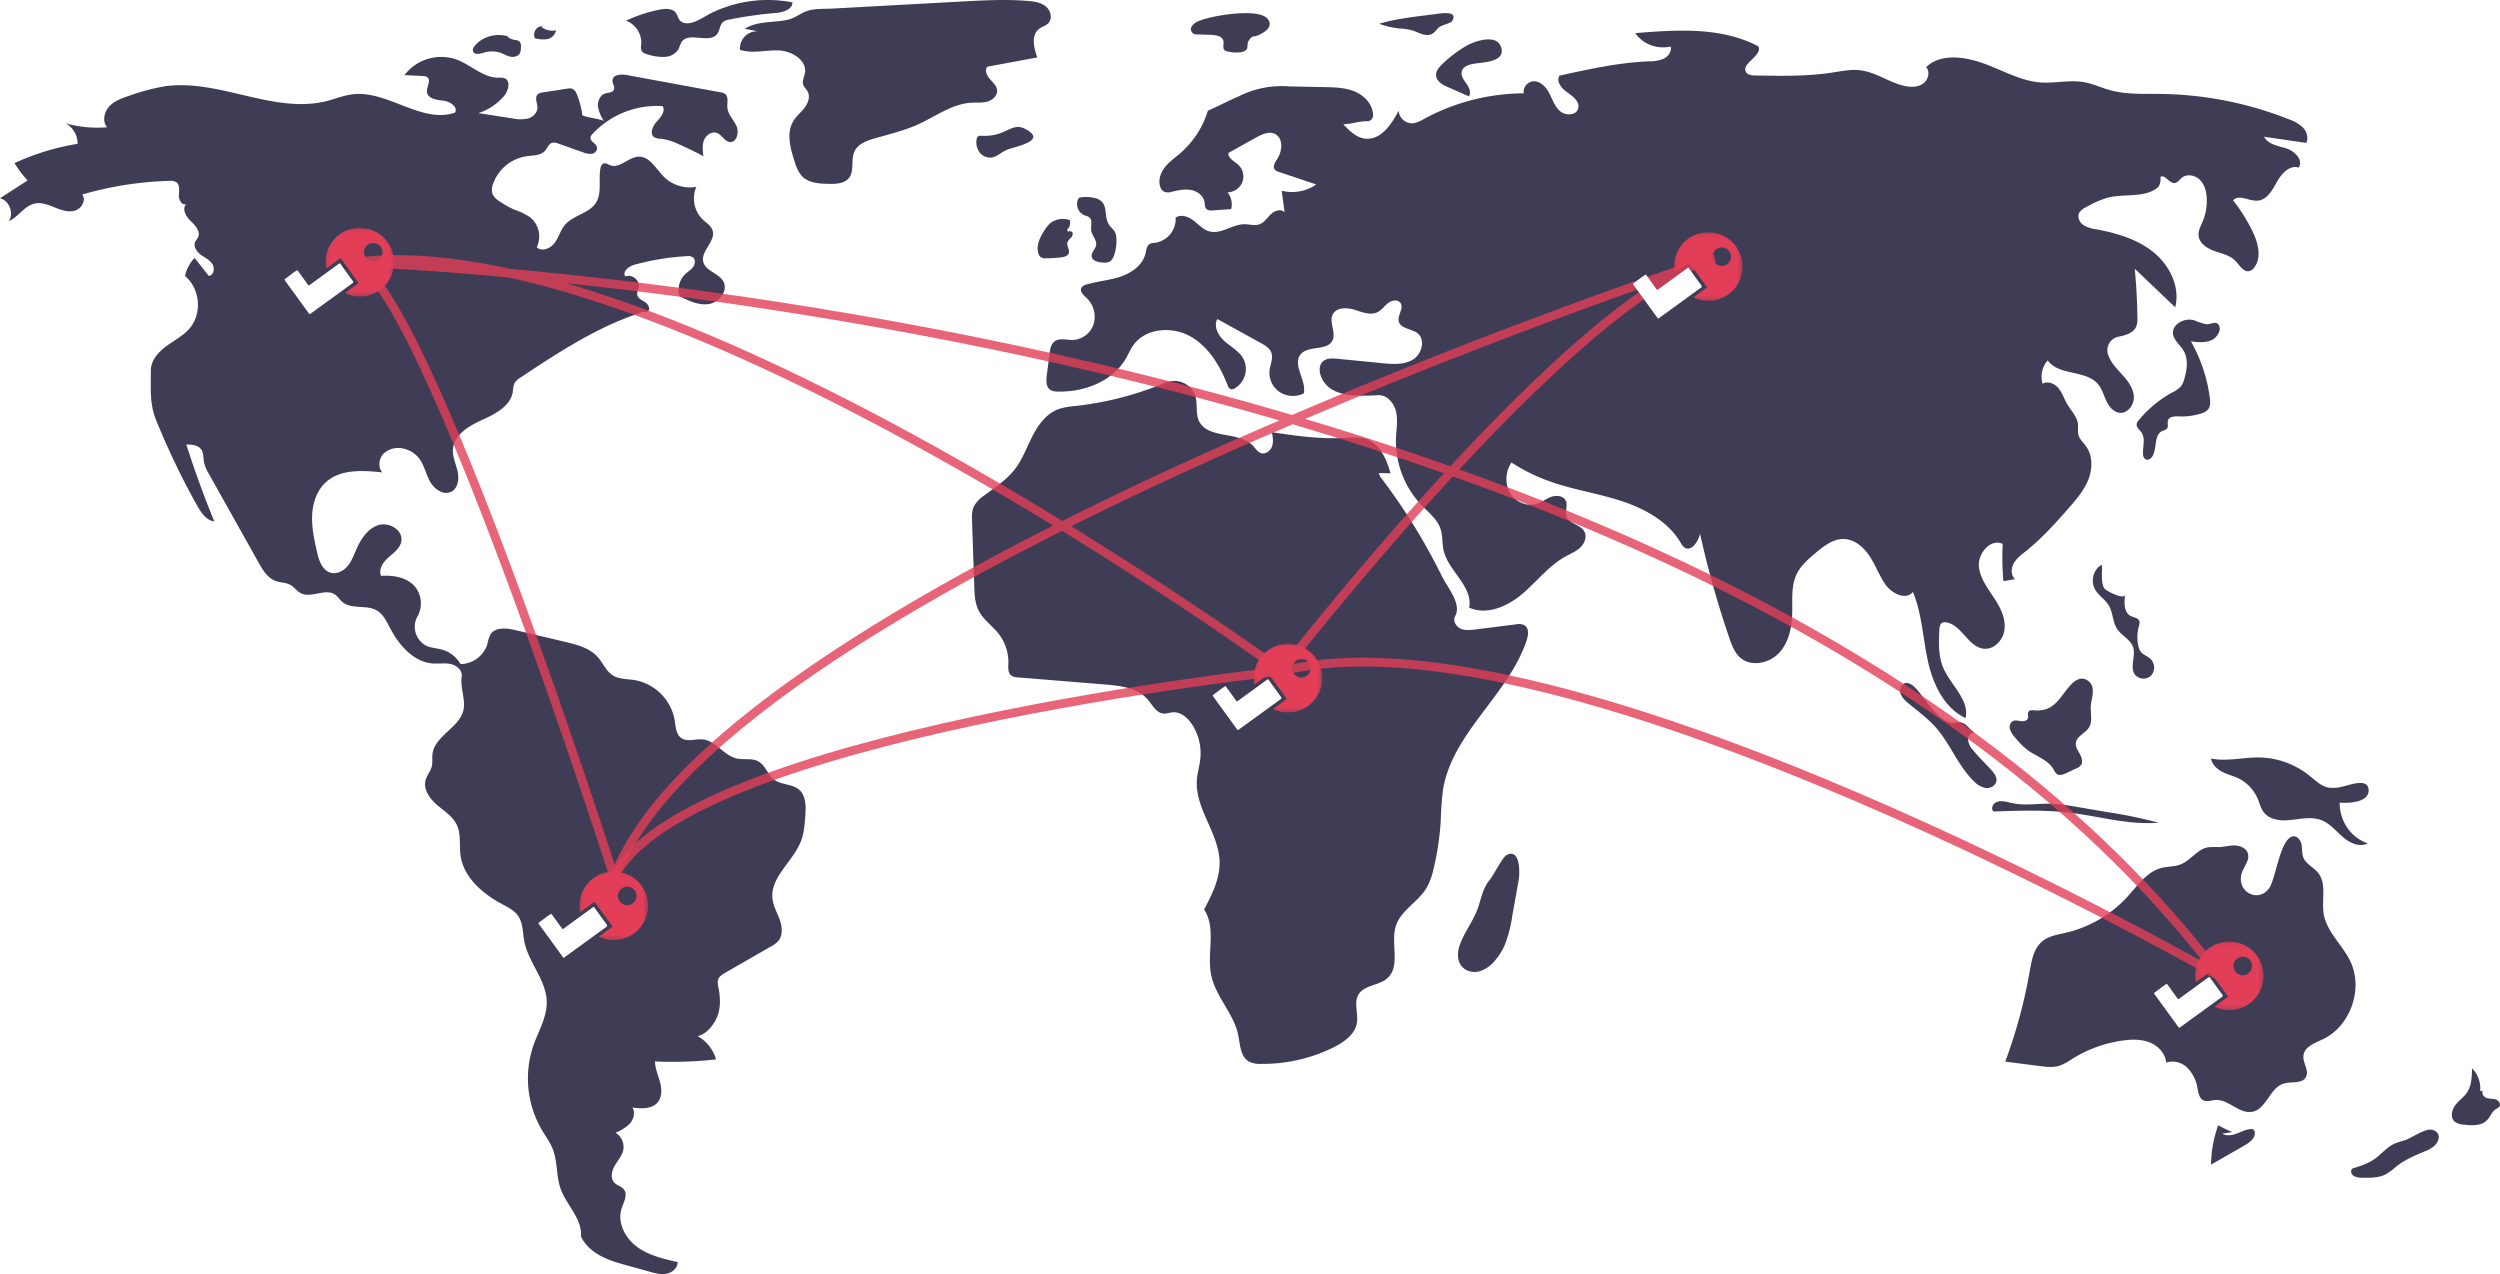 <svg xmlns="http://www.w3.org/2000/svg" xmlns:xlink="http://www.w3.org/1999/xlink" width="571" height="291" viewBox="0 0 571 291">
    <defs>
        <filter id="a" width="198.1%" height="220%" x="-47.5%" y="-60%" filterUnits="objectBoundingBox">
            <feOffset dy="2" in="SourceAlpha" result="shadowOffsetOuter1"/>
            <feGaussianBlur in="shadowOffsetOuter1" result="shadowBlurOuter1" stdDeviation="2"/>
            <feColorMatrix in="shadowBlurOuter1" result="shadowMatrixOuter1" values="0 0 0 0 0 0 0 0 0 0 0 0 0 0 0 0 0 0 0.2 0"/>
            <feMerge>
                <feMergeNode in="shadowMatrixOuter1"/>
                <feMergeNode in="SourceGraphic"/>
            </feMerge>
        </filter>
        <path id="b" d="M.061.06H15.71v15.644H.06z"/>
        <filter id="d" width="198.1%" height="220%" x="-47.5%" y="-60%" filterUnits="objectBoundingBox">
            <feOffset dy="2" in="SourceAlpha" result="shadowOffsetOuter1"/>
            <feGaussianBlur in="shadowOffsetOuter1" result="shadowBlurOuter1" stdDeviation="2"/>
            <feColorMatrix in="shadowBlurOuter1" result="shadowMatrixOuter1" values="0 0 0 0 0 0 0 0 0 0 0 0 0 0 0 0 0 0 0.2 0"/>
            <feMerge>
                <feMergeNode in="shadowMatrixOuter1"/>
                <feMergeNode in="SourceGraphic"/>
            </feMerge>
        </filter>
        <path id="e" d="M.061.06H15.71v15.644H.06z"/>
        <filter id="g" width="198.1%" height="220%" x="-47.5%" y="-60%" filterUnits="objectBoundingBox">
            <feOffset dy="2" in="SourceAlpha" result="shadowOffsetOuter1"/>
            <feGaussianBlur in="shadowOffsetOuter1" result="shadowBlurOuter1" stdDeviation="2"/>
            <feColorMatrix in="shadowBlurOuter1" result="shadowMatrixOuter1" values="0 0 0 0 0 0 0 0 0 0 0 0 0 0 0 0 0 0 0.2 0"/>
            <feMerge>
                <feMergeNode in="shadowMatrixOuter1"/>
                <feMergeNode in="SourceGraphic"/>
            </feMerge>
        </filter>
        <path id="h" d="M.061.06H15.71v15.644H.06z"/>
        <filter id="j" width="198.1%" height="220%" x="-47.5%" y="-60%" filterUnits="objectBoundingBox">
            <feOffset dy="2" in="SourceAlpha" result="shadowOffsetOuter1"/>
            <feGaussianBlur in="shadowOffsetOuter1" result="shadowBlurOuter1" stdDeviation="2"/>
            <feColorMatrix in="shadowBlurOuter1" result="shadowMatrixOuter1" values="0 0 0 0 0 0 0 0 0 0 0 0 0 0 0 0 0 0 0.2 0"/>
            <feMerge>
                <feMergeNode in="shadowMatrixOuter1"/>
                <feMergeNode in="SourceGraphic"/>
            </feMerge>
        </filter>
        <path id="k" d="M.061.06H15.71v15.644H.06z"/>
        <filter id="m" width="198.1%" height="220%" x="-47.5%" y="-60%" filterUnits="objectBoundingBox">
            <feOffset dy="2" in="SourceAlpha" result="shadowOffsetOuter1"/>
            <feGaussianBlur in="shadowOffsetOuter1" result="shadowBlurOuter1" stdDeviation="2"/>
            <feColorMatrix in="shadowBlurOuter1" result="shadowMatrixOuter1" values="0 0 0 0 0 0 0 0 0 0 0 0 0 0 0 0 0 0 0.2 0"/>
            <feMerge>
                <feMergeNode in="shadowMatrixOuter1"/>
                <feMergeNode in="SourceGraphic"/>
            </feMerge>
        </filter>
        <path id="n" d="M.061.06H15.71v15.644H.06z"/>
    </defs>
    <g fill="none" fill-rule="evenodd">
        <path fill="#3F3D56" d="M133.01 26.343a18.968 18.968 0 0 0-1.237-4.742 2.146 2.146 0 0 0-1.09-1.344 2.243 2.243 0 0 0-1.082-.012l-5.552.85c-.465.022-.91.195-1.267.494-.724.761-.011 1.987-.034 3.038-.024 1.18-1.073 2.14-2.21 2.457a8.345 8.345 0 0 1-3.511-.044l-7.764-1.208a12.8 12.8 0 0 0 5.873-3.924c1.022-1.212 1.566-3.474.089-4.048a3.62 3.62 0 0 0-1.349-.108c-3.517.027-6.285-2.913-9.579-4.152a10.584 10.584 0 0 0-11.92 3.558l4.137.2c.389-.022.775.08 1.101.294.907.745-.22 2.177-.093 3.345.166 1.517 2.178 1.84 3.695 1.994 1.516.153 3.44 1.387 2.71 2.727-7.622 2.628-15.378-5.138-23.382-4.182-2.026.242-3.94 1.039-5.917 1.54-12.083 3.06-24.575-5.106-36.918-3.376a46.834 46.834 0 0 0-8.059 2.127c-1.68.553-3.432 1.15-4.653 2.43-1.22 1.281-1.685 3.471-.528 4.81a27.011 27.011 0 0 1-9.477-.901 5.316 5.316 0 0 1 2.73 4.684 56.178 56.178 0 0 0-14.404 4.397A24.286 24.286 0 0 0 6.3 41.223L0 45.276c2.128.536 3.229 3.442 1.991 5.257 2.207-.983 3.575-3.526 5.935-4.041 1.546-.338 3.12.295 4.586.89 1.467.595 3.079 1.172 4.597.725 1.519-.446 2.639-2.417 1.674-3.673a78.475 78.475 0 0 1 19.955-3.122 2.5 2.5 0 0 1 1.511.287c.88.612.649 1.931.601 3.002-.047 1.071.787 2.479 1.743 1.996-1.125.977-.164 2.815.916 3.842 1.079 1.027 2.38 2.444 1.719 3.78-.173.348-.465.627-.631.979-.49 1.038.288 2.249 1.205 2.938.917.69 2.04 1.172 2.677 2.126.637.955.348 2.627-.791 2.76l-3.238-4.116a8.442 8.442 0 0 0-2.187 4.15c3.433 2.81 3.95 8.53 1.075 11.911-1.469 1.728-3.558 2.778-5.381 4.125-1.823 1.348-3.51 3.267-3.506 5.536.008 3.92-.312 7.562 1.155 11.196a172.564 172.564 0 0 0 9.353 19.535c.925 1.657 2.12 3.473 3.995 3.758a230.99 230.99 0 0 1-6.397-17.59c1.235.005 2.662.104 3.386 1.105.6.83.47 1.957.657 2.964a9.187 9.187 0 0 0 1.17 2.752l11.31 20.173c.938 1.672 2.014 3.468 3.806 4.145 1.146.433 2.472.351 3.526.975.827.488 1.384 1.355 2.226 1.816 2.383 1.301 5.697-1.195 7.924.36.636.443 1.041 1.15 1.628 1.658 2.057 1.783 5.43.59 7.805 1.92 1.53.858 2.323 2.572 3.139 4.126 2.044 3.892 5.352 7.705 9.733 8.015 1.377.097 2.782-.164 4.128.142 1.345.307 2.67 1.482 2.453 2.846-.37 2.34.784 4.9.474 7.248-.564 4.276-6.623 6.155-7.143 10.437-.114.938.064 1.905-.159 2.823-.273 1.125-1.117 2.04-1.417 3.158-.568 2.119.948 4.227 2.614 5.652 1.665 1.426 3.652 2.655 4.562 4.65.963 2.109.49 4.568.803 6.865.683 5.015 5.01 8.733 9.463 11.13 1.356.73 2.813 1.438 3.691 2.705 1.146 1.654 1.032 3.834 1.415 5.81.937 4.84 5.006 8.827 5.122 13.755.082 3.503-1.863 6.68-3.025 9.986a23.312 23.312 0 0 0 1.9 19.314c.869 1.469 1.908 2.854 2.523 4.447 1.097 2.842.741 6.073 1.753 8.947 1.337 3.8 5.012 6.938 4.66 10.951 1.669 3.469 5.353 5.173 9.057 6.206l6.64 1.85c1.27.354 2.6.711 3.894.455 1.294-.257 2.53-1.333 2.496-2.654-3.256-.735-6.616-1.516-9.3-3.503-2.684-1.986-4.522-5.523-3.504-8.705.472-1.476 1.477-3.18.522-4.4-.547-.697-1.547-.88-2.164-1.517-.962-.993-.631-2.662.06-3.86.692-1.198 1.692-2.269 1.97-3.624a3.783 3.783 0 0 0-1.77-3.933 9.386 9.386 0 0 0 3.287-2.111c.864-.989 1.263-2.512.583-3.635 2.019.256 4.402.382 5.728-1.164 1.058-1.235.985-3.08.567-4.653-.418-1.572-1.125-3.099-1.147-4.726 4.657.221 9.324.063 13.956-.474a9.058 9.058 0 0 0-4.243-5.32c2.097-.355 4.008-2.87 4.67-4.893.664-2.024.495-4.228.085-6.318a3.394 3.394 0 0 1-.063-1.656c.236-.753.976-1.213 1.66-1.607l10.412-5.986a6.065 6.065 0 0 0 1.664-1.23c1.091-1.283.93-3.22.371-4.809-.558-1.59-1.453-3.084-1.668-4.754-.644-4.998 4.7-8.583 6.503-13.287.707-1.846.851-3.852.988-5.825.147-2.119.158-4.58-1.466-5.945-1.558-1.308-3.992-1.016-5.621-2.234-1.494-1.116-2.01-3.283-3.642-4.185-1.483-.818-3.341-.298-4.99-.683-2.903-.678-4.73-4.027-7.694-4.337-1.673-.175-3.566.643-4.937-.332-1.208-.86-1.257-2.587-1.487-4.053a11.31 11.31 0 0 0-9.123-9.163c-1.725-.277-3.602-.172-5.07-1.12-1.485-.962-2.166-2.76-3.333-4.091-1.881-2.145-4.843-2.907-7.618-3.56l-11.288-2.656c-2.003-.472-4.586-.722-5.661 1.035a8.129 8.129 0 0 0-.67 2.109 6.524 6.524 0 0 1-6.134 4.623 7.256 7.256 0 0 0-4.278-3.314c-1.145-.32-2.37-.355-3.462-.825a4.873 4.873 0 0 1-2.11-6.752 6.064 6.064 0 0 0-1.033-7.289c-1.92-1.725-4.697-2.142-7.27-1.97-.675-1.472.453-3.133 1.667-4.203 1.215-1.07 2.69-2.123 2.954-3.72.416-2.515-2.787-4.424-5.22-3.674-2.432.75-3.985 3.115-5.011 5.446-.59 1.338-1.09 2.747-2.019 3.875-.928 1.128-2.424 1.936-3.84 1.574-2.002-.513-2.776-2.895-3.219-4.917-.595-2.712-1.193-5.462-1.068-8.236.124-2.774 1.058-5.623 3.102-7.5 3.33-3.061 8.437-2.761 12.93-2.273-1.061-1.198-.799-3.216.337-4.343a4.928 4.928 0 0 1 4.47-1.1 6.159 6.159 0 0 1 3.463 2.074c1.277 1.558 1.64 3.663 2.606 5.432.965 1.77 3.135 3.278 4.911 2.329 1.535-.82 1.778-2.95 1.396-4.649-.381-1.698-1.192-3.35-1.054-5.086.264-3.312 3.693-5.305 6.719-6.67 3.026-1.363 6.49-3.198 6.97-6.485a5.92 5.92 0 0 1 .36-1.885 3.695 3.695 0 0 1 1.354-1.276c8.832-5.843 17.81-11.757 27.904-14.95.525-.166.587.018 1.122-.112.749-.433.252-1.632-.466-2.115-.718-.483-1.678-.854-1.86-1.7-.134-.623.232-1.234.328-1.864.233-1.546-1.615-2.975-3.05-2.356-.811-1.075.793-2.325 2.09-2.682a56.718 56.718 0 0 1 11.929-1.951c.465-.074.942.007 1.357.231.678.47.591 1.548.111 2.219-.48.67-1.227 1.091-1.825 1.659a4.993 4.993 0 0 0-1.293 5.018c2.106 1.072 4.396 2.176 6.728 1.798 2.333-.377 4.403-3.001 3.307-5.097-1.021-1.951-4.088-2.391-4.616-4.53-.617-2.504 2.924-4.731 2.126-7.184-.35-1.074-1.419-1.706-2.24-2.482a6.74 6.74 0 0 1-1.471-7.468 8.48 8.48 0 0 1-7.444-2.332c-1.78-1.8-3.2-4.637-5.73-4.556-2.32.073-4.318 2.783-6.487 1.957-.534-.204-1.096-.618-1.613-.375a1.335 1.335 0 0 0-.602 1c-.552 2.639.397 5.645-1.04 7.926-1.563 2.481-5.179 2.825-7.074 5.063-1.029 1.215-1.427 2.851-2.373 4.132-.946 1.28-2.953 2.095-4.087.979a5.645 5.645 0 0 0-1.53-6.859 15.025 15.025 0 0 0-3.381-1.646 20.042 20.042 0 0 1-3.777-2.107 3.722 3.722 0 0 1-1.386-1.485 3.388 3.388 0 0 1 .095-2.349 9.595 9.595 0 0 1 7.633-6.334c1.51-.206 3.27-.133 4.27-1.286.528-.61.806-1.532 1.574-1.78a2.32 2.32 0 0 1 1.454.18l5.64 1.987c.628.284 1.321.4 2.008.333a1.363 1.363 0 0 0 1.178-1.433c-.18-.938-1.621-1.388-1.49-2.334.073-.306.238-.583.472-.794a20.15 20.15 0 0 1 15.991-6.322c.712 1.17-.414 2.556-1.35 3.555-.937 1-1.69 2.785-.557 3.554.464.237.98.353 1.501.338a13.1 13.1 0 0 1 3.997 1.214c1.949.849 3.86 1.778 5.734 2.787-.165-1.237-.323-2.54.145-3.697.469-1.157 1.8-2.064 2.962-1.614 1.12.435 1.695 1.92 2.889 2.056 1.592.182 2.22-2.174 1.555-3.633-.665-1.46-1.981-2.683-2.091-4.283-.074-1.08.336-2.42-.526-3.074a2.343 2.343 0 0 0-1.016-.356l-21.514-3.964c-1.278-.235-3.123-.055-3.18 1.244-.032.726.615 1.443.329 2.11-.306.712-1.31.646-2.043.898-1.135.39-1.705 1.74-1.596 2.938.2 1.19.66 2.32 1.347 3.31-1.399-.585-3.518-.693-4.917-1.279zM116.094 8.322c-2.767-.839-5.811-.004-7.62 2.09-.352.426-.649 1.013-.353 1.473.423.66 1.502.4 2.297.164a6.285 6.285 0 0 1 3.629-.08c.747.235 1.415.65 2.165.876.744.285 1.599.17 2.223-.297.514-.481.547-1.229.548-1.902a1.447 1.447 0 0 0-.426-1.258c-.3-.16-.637-.25-.984-.266a3.466 3.466 0 0 1-1.984-1.062M123.86 6.003c-.614-.037-1.202.28-1.55.836a2.09 2.09 0 0 0-.155 1.885 6.554 6.554 0 0 0 2.852.204c.972-.166 1.758-.955 1.993-2.001a4.26 4.26 0 0 1-3.249-.68M150.204 2.292A32.425 32.425 0 0 0 143 4.727a5.384 5.384 0 0 1 3.457 5.41c-.097.441-.086.9.033 1.337.264.638 1.03.878 1.705 1.041 1.21.367 2.475.528 3.74.475a3.812 3.812 0 0 0 3.095-1.882 13.38 13.38 0 0 1 .644-1.514c1.616-2.449 6.415.512 8.15-1.855.61-.833.555-2.088 1.351-2.748.412-.288.89-.47 1.39-.528a98.034 98.034 0 0 1 10.554-1.496c1.679-.145 3.867-.745 3.881-2.422a29.366 29.366 0 0 0-18.65 2.497c-2.078 1.036-4.828 3.215-6.83 1.842-.75-.515-.713-1.9-1.745-2.478-1.055-.591-2.452-.35-3.571-.114z"/>
        <path fill="#3F3D56" d="M170.067 6.572l3.02.578a3.923 3.923 0 0 0-2.996 1.194 3.887 3.887 0 0 0-1.077 3.03c2.829.94 5.912.024 8.892.15 2.98.124 6.446 2.244 5.937 5.17-.154.884-.667 1.768-.4 2.625.187.601.72 1.028 1.02 1.581.626 1.154.126 2.613-.665 3.662-.79 1.048-1.854 1.885-2.548 3-1.726 2.77-.745 6.354.283 9.45a8.318 8.318 0 0 0 1.61 3.2c1.523 1.612 4.005 1.753 6.229 1.785 1.618.023 3.472-.056 4.495-1.305 1.336-1.63.402-4.172 1.282-6.085.799-1.737 2.834-2.483 4.678-3.011 3.378-.969 6.821-1.792 10.015-3.255 3.966-1.816 7.673-4.646 12.032-4.88 1.223-.066 2.476.078 3.654-.256 1.178-.333 2.297-1.347 2.208-2.564-.076-1.039-.96-1.802-1.649-2.585-.69-.783-1.232-1.988-.598-2.817l11.426-2.125c-.81-2.197-1.44-5.092.42-6.522.672-.516 1.571-.723 2.143-1.346.974-1.064.484-2.896-.64-3.8C237.712.54 236.191.33 234.75.212c-5.01-.414-10.05-.14-15.069.134l-29.437 1.606c-1.975.108-4.256-.057-6.068.614-1.534.568-2.624 1.611-4.378 1.977-3.238.677-6.802.219-9.732 2.03zM224.177 31.011a1.204 1.204 0 0 0-.84.182.99.99 0 0 0-.273.618 3.934 3.934 0 0 0 .621 2.923c.607.863 1.657 1.344 2.742 1.256 1.299-.159 2.256-1.217 3.45-1.733 1.84-.795 9.653-2.035 4.248-4.824-1.863-.961-3.066-.112-4.534.52a10.728 10.728 0 0 1-5.414 1.058zM273.827 4.795c-.697.25-1.28.695-1.659 1.267-.362.602-.121 1.348.547 1.695.26.083.536.122.813.114l2.835.074c1.204.032 2.708.257 3.032 1.275.24.756-.298 1.728.351 2.269.279.189.613.303.964.33.934.21 1.91.238 2.857.08 2.062-.485.978-1.59 1.628-2.573.994-1.506.822-.594 2.573-1.457 1.294-.637 2.965-1.793 1.885-3.416-1.877-2.824-13.056-.871-15.826.342zM327.302 3.287l-1.599.202c-3.605.455-7.23.914-10.703 1.937 1.503.562 3.08.927 4.687 1.087.885.041 1.764.16 2.626.353 1.534.431 3.08 1.546 4.561.975.919-.354 1.219-1.258 1.98-1.737.525-.331 2.518-.867 2.741-1.2 1.801-2.7-2.908-1.791-4.293-1.617zM334.954 10.452a28.425 28.425 0 0 0-5.579 4.231c-.71.692-1.435 1.552-1.371 2.56.086 1.338 1.463 2.115 2.656 2.638L335.493 22c.586-.856.05-2.037-.557-2.878-.606-.841-1.326-1.814-1.058-2.826.306-1.155 1.665-1.549 2.805-1.747 1.858-.325 6.87-.299 6.267-3.4-.71-3.653-6.131-1.776-7.996-.697zM333.322 216.12c-.45 1.393-.492 3.033.285 4.249.871 1.363 2.616 1.872 4.125 1.526 1.503-.428 2.842-1.35 3.83-2.637a14.262 14.262 0 0 0 2.203-3.618 29.827 29.827 0 0 0 1.632-6.398l1.465-8.234c.327-1.84.314-7.483-2.844-5.645-.863.503-2.86 4.468-3.765 5.592-1.63 2.027-1.845 3.993-2.703 6.448-1.075 3.075-3.235 5.638-4.228 8.718zM509.853 258.55a24.58 24.58 0 0 1-3.22-1.55 27.742 27.742 0 0 0-1.633 9l7.588-4.343c1.141-.654 2.435-1.562 2.41-2.888a.917.917 0 0 0-.42-.83 1.012 1.012 0 0 0-.531-.064c-1.125.095-2.151.655-3.213 1.044-1.06.39-2.302.596-3.276.018M549.194 260.463c-.826.21-1.633.482-2.414.811-1.728.823-2.903 2.385-4.457 3.469-1.488 1.037-3.279 1.606-5.037 2.16-.517.428-.28 1.29.282 1.665a3.688 3.688 0 0 0 1.988.418c1.827.038 3.75.055 5.35-.771a16.746 16.746 0 0 0 2.52-1.871c1.87-1.461 4.116-2.425 6.34-3.356a7.393 7.393 0 0 0 2.21-1.237c1.396-1.288 1.495-3.276-.52-3.714-1.628-.355-4.712 1.957-6.262 2.426zM566.47 249.15a6.392 6.392 0 0 0-1.867-5.15c-.02 1.897-.076 3.918-1.113 5.487-.738 1.117-1.895 1.872-2.704 2.937-.809 1.065-1.168 2.752-.22 3.687a3.49 3.49 0 0 0 2.108.747c1.888.229 4.074.356 5.399-1.049.723-.766 1.074-1.902 1.956-2.466.328-.142.622-.358.858-.632.364-.596-.214-1.382-.865-1.597-.651-.214-1.369-.113-2.023-.317-.655-.204-1.255-.962-.92-1.575M534.874 179.695a8.21 8.21 0 0 1-3.056.188c-1.696-.325-3.016-1.66-4.385-2.755-3.255-2.589-7.212-4.032-11.302-4.124-3.721-.074-7.477.98-11.131.245.239 1.387 1.375 2.427 2.588 3.045 1.212.618 2.55.93 3.768 1.535 1.951.98 3.499 2.661 4.359 4.736.392.956.64 1.997 1.234 2.833 1.214 1.707 3.517 2.082 5.55 1.942 2.649-.182 5.416-.978 7.88.053 1.887.789 3.236 2.512 4.81 3.853 1.575 1.34 3.793 2.335 5.6 1.368-3.854-1.304-6.449-5.073-6.405-9.304 1.773.17 6.88.105 6.605-3.042-.233-2.667-4.593-.86-6.115-.573zM511.884 199.934c.32-1.766 2.072-3.325 1.526-5.033-.377-1.182-1.74-1.766-2.975-1.795-1.235-.029-2.448.34-3.683.376a17.86 17.86 0 0 0-2.411.034c-2.45.405-3.961 2.986-6.271 3.904-1.404.558-2.982.451-4.443.837-3.315.876-5.413 4.024-7.73 6.562a27.561 27.561 0 0 1-14.005 8.207c-1.885.438-3.911.719-5.41 1.95-1.984 1.628-2.472 4.421-2.914 6.958A115.376 115.376 0 0 1 458 242.473l7.873 1.01c1.496.192 3.047.38 4.49-.065a13.014 13.014 0 0 0 2.953-1.581 29.392 29.392 0 0 1 11.519-4.178c2.061-.285 4.223-.337 6.157.433 1.935.77 3.595 2.517 3.757 4.601a4.82 4.82 0 0 1 4.834 1.182 8.458 8.458 0 0 1 2.308 4.629c.207 1.082.415 2.38 1.414 2.833.815.37 1.75-.028 2.643-.1 3.027-.244 5.538 3.303 8.513 2.692 3.19-.655 3.974-5.456 7.087-6.418 1.788-.553 4.295.12 5.151-1.552.755-1.473-.75-3.172-.595-4.822.19-2.03 2.575-2.892 4.412-3.759 6.336-2.987 9.342-11.555 6.272-17.875-1.819-3.744-5.398-6.691-6.059-10.804-.508-3.165.733-6.855-1.275-9.346-1.021-1.268-2.75-1.967-3.359-3.48-.382-.951-.229-2.03-.434-3.036-.206-1.006-1.08-2.057-2.067-1.797-2.868.757-3.784 9.66-5.32 11.823-2.333 3.288-7.125 1.122-6.39-2.929zM459.056 183.31c-.975-.244-2.04-.483-2.974-.136-.934.348-1.48 1.567-.73 2.172 5.866-.203 11.768-.405 17.584.304 6.701.816 13.333 2.837 20.064 2.242a112.996 112.996 0 0 0-11.704-2.414l-6.59-1.12a56.878 56.878 0 0 0-5.35-.735c-3.76-.276-6.604.608-10.3-.314zM464.632 162.239c-.488-.042-1.093-.078-1.345.35-.242.41.035.952-.095 1.41-.177.628-.982.789-1.616.703-.634-.085-1.32-.29-1.88.022a1.647 1.647 0 0 0-.617 1.85c.23.665.6 1.27 1.087 1.77a17.902 17.902 0 0 0 2.82 2.89c2.022 1.524 4.76 2.258 6.033 4.47.18.428.455.808.805 1.107.611.395 1.408.095 2.066-.212l2.306-1.077c.415-.152.786-.41 1.078-.748.527-.73.203-1.769-.239-2.555-.442-.787-1.008-1.601-.913-2.503.169-1.608 2.193-2.223 3.026-3.599.838-1.386.292-3.173.389-4.8.113-1.903 1.284-4.379-.6-5.8-1.6-1.209-3.13-.092-4.28 1.242-2.424 2.813-3.57 5.86-8.025 5.48zM478.424 134.47c.785 1.52 2.42 2.427 3.276 3.907.927 1.605.821 3.678 1.827 5.233 1.032 1.595 3.109 2.443 3.688 4.257.632 1.982-.802 4.39.34 6.121a2.52 2.52 0 0 0 3.724.346 2.788 2.788 0 0 0-.112-3.857c-.676-.624-1.648-.894-2.213-1.623a3.429 3.429 0 0 1-.573-1.412 9.354 9.354 0 0 1 .144-4.432c.15-.366.19-.77.11-1.16-.255-.747-1.256-.8-1.958-1.148-1.596-.788-1.557-3.067-1.278-4.841-.186 1.181-4.345-.828-4.78-1.498-.866-1.33-.395-3.894-.566-5.363-1.868.91-2.588 3.611-1.629 5.47zM437.774 157.428c-.767-.881-1.92-1.803-2.948-1.272-.783.406-.999 1.52-.692 2.363a5.17 5.17 0 0 0 1.672 2.047c2.14 1.813 4.445 3.45 6.313 5.557 3.342 3.772 5.112 8.862 8.746 12.336a4.87 4.87 0 0 0 2.754 1.531c1.06.101 2.248-.595 2.37-1.68.1-.893-.506-1.693-1.1-2.356-1.411-1.577-2.957-3.029-4.29-4.677a3.974 3.974 0 0 1-1.096-2.352c-.007-.887.78-1.816 1.618-1.596-1.018-.268-1.773-2.01-3.267-2.337-1.25-.274-1.551.52-3.037-.134-2.835-1.249-5.058-5.148-7.043-7.43zM503.603 74.014a24.77 24.77 0 0 1-2.488-.87c-2.188-.64-5.082.93-4.79 3.144.194 1.47 1.594 2.462 2.368 3.737 1.147 1.892.84 4.292.238 6.41a4.955 4.955 0 0 1-.827 1.824 6.319 6.319 0 0 1-1.96 1.378 26.068 26.068 0 0 0-7.671 6.368c-.23.239-.39.534-.463.853-.105.748.664 1.292 1.099 1.915.965 1.385.267 3.248.363 4.92-.03.482.197.944.6 1.222.581.288 1.27-.202 1.586-.76 1.047-1.854.258-4.828 2.222-5.722.371-.169.822-.24 1.07-.559.392-.505.013-1.254.212-1.859.3-.908 1.57-.948 2.545-.908 1.68.069 3.358-.15 4.96-.645a3.32 3.32 0 0 0 1.643-.93c.587-.716.535-1.733.417-2.643a35.273 35.273 0 0 0-4.332-12.92c1.724.216 3.6.402 5.09-.476.833-.492 1.832-1.963 1.419-2.964-.654-1.583-1.835-.25-3.3-.515zM290.498 98.708c.2 1.068.395 2.193.045 3.222-.35 1.028-1.454 1.888-2.495 1.573-.809-.245-1.276-1.056-1.85-1.675-3.192-3.44-10.393-1.449-12.365-5.705-.805-1.737-.258-3.818-.807-5.652a5.039 5.039 0 0 0-5.102-3.461 10.498 10.498 0 0 0-2.937.875 74.136 74.136 0 0 1-19.455 4.858 16.008 16.008 0 0 0-3.738.68c-2.741.991-4.614 3.529-5.947 6.118-1.333 2.589-2.317 5.392-4.104 7.692-1.878 2.418-4.51 4.11-6.964 5.941a7.1 7.1 0 0 0-2.298 2.405c-.532 1.09-.502 2.36-.46 3.572l.501 14.729c.065 1.894.146 3.857.995 5.552 1.06 2.117 3.155 3.504 4.609 5.374a10.515 10.515 0 0 1 2.187 6.722c-.031.975-.128 2.128.632 2.74.463.3 1.004.455 1.556.447l19.955 1.63c3.51.288 7.4.76 9.693 3.43 1.081 1.26 1.95 3.072 3.607 3.207.71.058 1.402-.233 2.113-.29 1.793-.141 3.368 1.218 4.362 2.714a12.025 12.025 0 0 1 1.937 7.726c-.163 1.708-.693 3.367-.807 5.079-.435 6.512 5.094 12.169 5.2 18.694.064 3.839-1.761 7.425-3.54 10.828 2.871 4.343.52 10.127 1.663 15.205 1.085 4.817 5.108 8.588 6.11 13.423.46 2.214.486 4.937 2.44 6.078a5.57 5.57 0 0 0 2.762.552 36.452 36.452 0 0 0 16.577-3.769c2.418-1.197 4.923-2.985 5.345-5.646.34-2.146-.75-4.547.36-6.416 1.307-2.203 4.657-2.029 6.58-3.722 3.12-2.748.687-7.99 1.952-11.947 1.136-3.558 5.049-5.448 6.988-8.641a15.34 15.34 0 0 0 1.624-4.395 62.592 62.592 0 0 0 1.652-11.207c.052-2.296.222-4.587.508-6.865 2.091-12.97 14.934-21.655 19.103-34.114.398-1.19.585-2.775-.475-3.449a3.04 3.04 0 0 0-2.02-.21l-9.198 1.157c-1.143.144-2.354.279-3.403-.195-1.05-.474-1.801-1.8-1.245-2.806 1.563-2.826-1.651-6.396-3.08-9.292a137.078 137.078 0 0 0-13.675-22.143 2.25 2.25 0 0 1-.6-1.3l2.611.087c-.88-3.158-2.335-6.613-5.408-7.768-1.73-.65-3.648-.425-5.495-.325-5.29.289-10.963-.509-16.2-1.317z"/>
        <path fill="#3F3D56" d="M306.797 28.377c1.385 1.468 2.938 3.024 4.942 3.28 3.54.451 6.086-3.2 7.707-6.372a3.119 3.119 0 0 0 3.257 2.88 6.44 6.44 0 0 0 2.45-.955 48.363 48.363 0 0 1 22.865-5.896 2.463 2.463 0 0 1 1.885-2.707c1.626-.321 3.09 1.08 3.874 2.536.784 1.456 1.273 3.143 2.518 4.233 1.246 1.09 3.657 1.042 4.15-.536.472-1.515-1.11-2.807-2.425-3.7-1.315-.893-2.7-2.546-1.815-3.864 6.716-1.483 13.474-2.972 20.346-3.266a8.54 8.54 0 0 0 3.425-.589c1.049-.513 1.882-1.677 1.6-2.807a7.766 7.766 0 0 1-8.094-3.045c9.536-.785 19.679-1.454 28.13 3.021 1.014 2.172-4.155 3.978-2.772 5.937.441.625 1.325.698 2.091.712 5.873.109 11.78.215 17.586-.669 2.122-.323 4.265-.78 6.396-.517 3.548.436 6.583 2.798 10.074 3.568 1.421.313 3.014.324 4.212-.5 1.198-.825 1.713-2.702.731-3.773 3.287-3.213 8.742-2.417 13.079-.879 4.336 1.538 8.444 4.02 13.033 4.362 3.291.246 6.628-.637 9.88-.076 2.044.353 3.946 1.26 5.943 1.817 3.778 1.053 7.774.83 11.696.882a82.137 82.137 0 0 1 29.204 5.787 8.688 8.688 0 0 1 3.246 1.913c.865.925 1.307 2.36.725 3.484l-9.608-1.4c.905 1.777 3.247 2.08 5.15 2.693 1.901.614 3.873 2.709 2.73 4.344-2.06-.654-3.928 1.4-4.97 3.291-1.04 1.891-2.309 4.156-4.469 4.27-1.934.104-4.273-1.538-5.533-.072a37.626 37.626 0 0 1 4.446 7.09c1.246 2.588 2.133 5.848.45 8.177a2.124 2.124 0 0 1-1.137.878c-1.374.348-2.268-1.33-3.254-2.347-1.242-1.28-3.12-1.644-4.803-2.244-1.682-.601-3.455-1.783-3.586-3.56-.082-1.107.503-2.135.934-3.157a12.131 12.131 0 0 0 .927-5.453c-.095-1.5-.516-3.061-1.597-4.11-1.08-1.048-2.945-1.38-4.105-.42-.54.448-.974 1.164-1.677 1.191-1.242.048-2.195-2.111-3.194-1.374a3.378 3.378 0 0 1-.461 2.264c-2.981 2.585-7.56 1.491-11.403 2.405a21.432 21.432 0 0 0-5.203 2.266 3.345 3.345 0 0 0-1.487 1.245c-.48.93.05 2.12.895 2.739a7.116 7.116 0 0 0 2.95 1.004c4.685.885 9.438 2.255 13.137 5.256 3.699 3.001 6.124 7.963 4.954 12.573l-9.24-8.805c.352 3.697.55 7.404.598 11.122.06.726-.04 1.456-.293 2.139-.658 1.451-2.443 1.94-4.008 2.26a3.14 3.14 0 0 0-2.107 1.466 3.124 3.124 0 0 0-.303 2.545c.556 1.807 1.942 3.216 3.21 4.62 1.27 1.403 2.518 2.999 2.684 4.881.166 1.883-1.258 4.005-3.148 3.874-1.433-.099-2.496-1.378-3.108-2.675-.61-1.297-.975-2.74-1.893-3.843-2.78-3.334-9.024-1.905-11.514-5.46a5.606 5.606 0 0 0-1.164 5.345c1.158-.723 2.744-.051 3.615 1 .87 1.051 1.28 2.399 1.964 3.579.923 1.593 2.39 3.005 2.52 4.84a15.78 15.78 0 0 0 .034 2.082c.23 1.112 1.171 1.91 1.825 2.84 1.52 2.162 1.445 5.133.465 7.586-.98 2.454-2.74 4.504-4.484 6.492-3.045 3.472-6.153 6.923-9.763 9.806-1.03.823-2.13 1.632-2.771 2.782-.642 1.15-.675 2.765.311 3.64-.705.035-1.97.381-2.676.416a61.893 61.893 0 0 1-.161-8.489c-2.784-1.333-5.782 2.238-5.422 5.297.359 3.06 2.577 5.514 4.157 8.161 1.155 1.936 2.013 4.193 1.628 6.412-.386 2.22-2.372 4.267-4.622 4.071-3.579-.311-5.076-5.435-8.62-6.022a1.452 1.452 0 0 0-.932.093c-.526.288-.618.99-.647 1.588-.145 2.933-.27 5.984.878 8.689 1.68 3.957 6.02 7.28 5.109 11.481-4.904-2.274-7.454-7.759-8.612-13.028-1.157-5.268-1.35-10.8-3.425-15.78-1.576 2.014-4.888.349-6.328-1.765-1.365-2.003-2.205-4.32-3.53-6.351-1.324-2.03-3.353-3.849-5.779-3.96-2.543-.118-4.75 1.623-6.69 3.268-1.595 1.353-3.233 2.759-4.165 4.629-1.357 2.72-1.002 5.928-1.067 8.966-.071 3.285-.77 6.75-3.014 9.155-2.244 2.405-6.387 3.242-8.863 1.075-1.292-1.131-1.918-2.822-2.476-4.444a217.127 217.127 0 0 1-6.702-23.865c-.416 1.843-2.039 4.219-3.589 3.133a3.207 3.207 0 0 1-.827-1.062c-2.891-4.889-8.246-7.82-13.657-9.578-5.41-1.758-11.103-2.578-16.454-4.51a41.72 41.72 0 0 1-8.535-4.241 6.68 6.68 0 0 0-.41 6.849c1.187 2.096 3.872 3.308 6.172 2.576 1.188-.379 2.19-1.201 3.37-1.608 1.179-.406 2.76-.206 3.276.926.494 1.085-.252 2.396.118 3.528.563 1.725 3.17 1.857 4.082 3.426.679 1.168.12 2.718-.848 3.66-.969.942-2.26 1.459-3.443 2.115-3.836 2.127-6.565 5.76-9.917 8.585-3.353 2.826-8.083 4.89-12.079 3.077.952-4.81-4.793-8.342-5.85-13.13-.347-1.577-.167-3.25-.664-4.787-.719-2.224-2.697-3.753-4.32-5.438a21.31 21.31 0 0 1-5.869-15.527c.088-1.98.453-3.99 0-5.92-.452-1.928-2.053-3.795-4.037-3.708-4.532.2-10.241.536-12.619-3.317-.848-1.375-1.218-3.39.01-4.443.865-.743 2.142-.673 3.279-.562l10.211 1.002c2.388.234 4.97.428 7.02-.818 2.049-1.245 2.937-4.55 1.039-6.015-1.387-1.07-3.87-1.013-4.274-2.715-.336-1.417 1.238-3.025.388-4.21-.61-.85-1.979-.614-2.809.023-.83.637-1.432 1.568-2.36 2.05-1.63.846-3.577.04-5.33-.506-1.753-.547-4.103-.594-4.953 1.03-.951 1.816.843 4.196-.1 6.016-1.248 2.406-5.474 1.036-7.226 3.106-2.01 2.375 1.368 5.916.69 8.95a5.599 5.599 0 0 1-5.503-.309 5.326 5.326 0 0 1-2.31-4.964c.168-1.365.881-2.758.403-4.047-.386-1.043-1.436-1.664-2.411-2.202l-9.923-5.469c-.922 1.705.243 3.818 1.7 5.098 1.456 1.28 3.28 2.245 4.238 3.93a5.15 5.15 0 0 1-1.946 6.8c-.287.197-.647.26-.984.17a1.369 1.369 0 0 1-.638-.855c-1.75-4.468-4.38-8.874-8.582-11.209-4.202-2.334-10.24-1.854-12.997 2.078-.654.934-1.094 1.999-1.664 2.986-3.03 5.247-9.524 7.731-15.592 7.569a3.103 3.103 0 0 1-1.7-.399c-.982-.675-.937-2.109-.787-3.288l.637-5.005c.128-1.005.313-2.115 1.11-2.743 1.125-.884 2.746-.326 4.178-.346a5.292 5.292 0 0 0 4.805-3.7 5.94 5.94 0 0 0-1.661-5.917c-.656-.614-1.537-1.386-1.19-2.215.28-.464.751-.78 1.287-.865 2.572-.745 5.289-.94 7.817-1.819 2.529-.879 4.981-2.676 5.58-5.28.184-.797.267-1.764.985-2.159.361-.152.748-.23 1.14-.232a5.531 5.531 0 0 0 4.753-5.762c1.212-.845 2.91-.224 4.082.675 1.172.898 2.207 2.085 3.634 2.472 2.658.722 5.227-1.626 7.982-1.637 1.159-.004 2.358.404 3.448.012 1.105-.397 1.765-1.494 2.613-2.304.848-.81 2.336-1.305 3.12-.432l-.668-4.926a9.731 9.731 0 0 0 7.903-1.425l-8.618-2.905a1.875 1.875 0 0 1-.806-.43c-.627-.673-.004-1.721.505-2.486 1.219-1.83 1.424-4.844-.58-5.755-1.369-.622-2.94.124-4.253.854l-6.29 3.499c-.2 1.192 1.262 1.868 2.168 2.671a3.62 3.62 0 0 1 .991 3.978 3.635 3.635 0 0 1-3.361 2.358 4.509 4.509 0 0 1 .809 3.83l-4.233.304c-.475.096-.968 0-1.372-.267-.453-.4-.392-1.104-.496-1.698-.254-1.436-1.663-2.442-3.1-2.7-1.439-.257-2.91.073-4.334.4a2.593 2.593 0 0 1-1.863-.043c-.34-.22-.6-.547-.737-.928-.624-1.51-.04-3.284.962-4.576 1.003-1.29 2.375-2.235 3.608-3.31a20.97 20.97 0 0 0 6.254-9.673c2.33-.974 4.741-2.297 7.071-3.27a21.688 21.688 0 0 1 11.632-2.248l7.89.15c2.336.045 4.735.102 6.895.99 2.16.888 4.058 2.81 4.208 5.135.091.535-.1 1.08-.506 1.441-.305.166-.65.244-.998.224-2.178.077-3.107.618-5.286.694zM243.69 52.486c.638-.566.885-1.42.64-2.21-1.555-.562-3.315-.25-4.544.804-.475.45-.884.957-1.217 1.507-1.054 1.61-1.985 3.534-1.375 5.333.1.397.367.739.74.949.274.103.569.146.863.126 1.16-.001 2.32-.068 3.472-.2.707-.08 1.529-.268 1.802-.885.36-.81-.51-1.727-.257-2.572.167-.378.42-.717.74-.994.324-.283.486-.692.438-1.103-.103-.397-.75-.622-.984-.277"/>
        <path fill="#3F3D56" d="M250.12 45.233a9.14 9.14 0 0 0-2.97-.187 1.292 1.292 0 0 0-.632.144c-.19.14-.327.34-.39.567a2.817 2.817 0 0 0 1.633 3.45c.357.081.698.22 1.013.407.84.654.304 1.99.463 3.045.179 1.184 1.321 2.178 1.112 3.357-.165.929-1.154 1.664-.995 2.594.167.974 1.399 1.267 2.38 1.345.57.1 1.156.033 1.688-.194a2.62 2.62 0 0 0 1.064-1.546 9.94 9.94 0 0 0 .497-3.731 3.547 3.547 0 0 0-.42-1.647 9.187 9.187 0 0 0-.98-1.126c-1.88-2.196.1-5.47-3.463-6.478z"/>
        <path stroke="#E23E57" stroke-width="2" d="M507 223s-149.767-86.028-214.244-69.728c0 0-136.646 14.716-152.483 47.09 0 0-43.437-135.834-59.273-140.362" opacity=".8"/>
        <path stroke="#E23E57" stroke-width="2" d="M140.273 200.348C165.386 133.298 391.62 59 391.62 59c-32.125 8.155-98.864 94.232-98.864 94.232S151.586 50.392 81 59.906c0 0 310.847 10.193 426 163.094" opacity=".8"/>
        <g filter="url(#a)" transform="translate(373 51)">
            <g transform="translate(9.286 .011)">
                <mask id="c" fill="#fff">
                    <use xlink:href="#b"/>
                </mask>
                <path fill="#E23E57" d="M10.964 3.497a2.136 2.136 0 0 0-2.121 2.137c.006 1.147.973 2.107 2.12 2.105 1.164-.001 2.14-.985 2.124-2.141a2.138 2.138 0 0 0-2.123-2.101M4.514 14.91l2.047-1.496c.298-.217.593-.438.898-.645.139-.094.16-.165.055-.308a1040.004 1040.004 0 0 1-3.88-5.337c-.122-.17-.195-.137-.334-.035-1.014.747-2.033 1.485-3.055 2.23-.652-2.49.405-6.211 3.626-8.166 3.161-1.92 7.478-1.256 9.9 1.566 2.567 2.99 2.59 7.282.039 10.266-2.532 2.96-6.61 3.34-9.297 1.925" mask="url(#c)"/>
            </g>
            <path fill="#FFF" d="M15.612 12.222a.317.317 0 0 1-.087.451 5367.757 5367.757 0 0 1-4.356 3.167c-1.732 1.257-3.466 2.511-5.193 3.774-.192.14-.286.178-.456-.06-1.798-2.5-3.611-4.988-5.426-7.476-.155-.211-.136-.278.192-.511.901-.639 1.473-1.139 2.35-1.715.29-.19.318-.11.424.037.746 1.031 1.503 2.053 2.235 3.094.167.238.27.235.486.077 2.187-1.6 4.383-3.19 6.573-4.788.154-.112.251-.215.415.016.938 1.317 1.893 2.622 2.842 3.932l.001.002z"/>
        </g>
        <g filter="url(#d)" transform="translate(277 145)">
            <g transform="translate(9.286 .011)">
                <mask id="f" fill="#fff">
                    <use xlink:href="#e"/>
                </mask>
                <path fill="#E23E57" d="M10.964 3.497a2.136 2.136 0 0 0-2.121 2.137c.006 1.147.973 2.107 2.12 2.105 1.164-.001 2.14-.985 2.124-2.141a2.138 2.138 0 0 0-2.123-2.101M4.514 14.91l2.047-1.496c.298-.217.593-.438.898-.645.139-.094.16-.165.055-.308a1040.004 1040.004 0 0 1-3.88-5.337c-.122-.17-.195-.137-.334-.035-1.014.747-2.033 1.485-3.055 2.23-.652-2.49.405-6.211 3.626-8.166 3.161-1.92 7.478-1.256 9.9 1.566 2.567 2.99 2.59 7.282.039 10.266-2.532 2.96-6.61 3.34-9.297 1.925" mask="url(#f)"/>
            </g>
            <path fill="#FFF" d="M15.612 12.222a.317.317 0 0 1-.087.451 5367.757 5367.757 0 0 1-4.356 3.167c-1.732 1.257-3.466 2.511-5.193 3.774-.192.14-.286.178-.456-.06-1.798-2.5-3.611-4.988-5.426-7.476-.155-.211-.136-.278.192-.511.901-.639 1.473-1.139 2.35-1.715.29-.19.318-.11.424.037.746 1.031 1.503 2.053 2.235 3.094.167.238.27.235.486.077 2.187-1.6 4.383-3.19 6.573-4.788.154-.112.251-.215.415.016.938 1.317 1.893 2.622 2.842 3.932l.001.002z"/>
        </g>
        <g filter="url(#g)" transform="translate(123 197)">
            <g transform="translate(9.286 .011)">
                <mask id="i" fill="#fff">
                    <use xlink:href="#h"/>
                </mask>
                <path fill="#E23E57" d="M10.964 3.497a2.136 2.136 0 0 0-2.121 2.137c.006 1.147.973 2.107 2.12 2.105 1.164-.001 2.14-.985 2.124-2.141a2.138 2.138 0 0 0-2.123-2.101M4.514 14.91l2.047-1.496c.298-.217.593-.438.898-.645.139-.094.16-.165.055-.308a1040.004 1040.004 0 0 1-3.88-5.337c-.122-.17-.195-.137-.334-.035-1.014.747-2.033 1.485-3.055 2.23-.652-2.49.405-6.211 3.626-8.166 3.161-1.92 7.478-1.256 9.9 1.566 2.567 2.99 2.59 7.282.039 10.266-2.532 2.96-6.61 3.34-9.297 1.925" mask="url(#i)"/>
            </g>
            <path fill="#FFF" d="M15.612 12.222a.317.317 0 0 1-.087.451 5367.757 5367.757 0 0 1-4.356 3.167c-1.732 1.257-3.466 2.511-5.193 3.774-.192.14-.286.178-.456-.06-1.798-2.5-3.611-4.988-5.426-7.476-.155-.211-.136-.278.192-.511.901-.639 1.473-1.139 2.35-1.715.29-.19.318-.11.424.037.746 1.031 1.503 2.053 2.235 3.094.167.238.27.235.486.077 2.187-1.6 4.383-3.19 6.573-4.788.154-.112.251-.215.415.016.938 1.317 1.893 2.622 2.842 3.932l.001.002z"/>
        </g>
        <g filter="url(#j)" transform="translate(65 50)">
            <g transform="translate(9.286 .011)">
                <mask id="l" fill="#fff">
                    <use xlink:href="#k"/>
                </mask>
                <path fill="#E23E57" d="M10.964 3.497a2.136 2.136 0 0 0-2.121 2.137c.006 1.147.973 2.107 2.12 2.105 1.164-.001 2.14-.985 2.124-2.141a2.138 2.138 0 0 0-2.123-2.101M4.514 14.91l2.047-1.496c.298-.217.593-.438.898-.645.139-.094.16-.165.055-.308a1040.004 1040.004 0 0 1-3.88-5.337c-.122-.17-.195-.137-.334-.035-1.014.747-2.033 1.485-3.055 2.23-.652-2.49.405-6.211 3.626-8.166 3.161-1.92 7.478-1.256 9.9 1.566 2.567 2.99 2.59 7.282.039 10.266-2.532 2.96-6.61 3.34-9.297 1.925" mask="url(#l)"/>
            </g>
            <path fill="#FFF" d="M15.612 12.222a.317.317 0 0 1-.087.451 5367.757 5367.757 0 0 1-4.356 3.167c-1.732 1.257-3.466 2.511-5.193 3.774-.192.14-.286.178-.456-.06-1.798-2.5-3.611-4.988-5.426-7.476-.155-.211-.136-.278.192-.511.901-.639 1.473-1.139 2.35-1.715.29-.19.318-.11.424.037.746 1.031 1.503 2.053 2.235 3.094.167.238.27.235.486.077 2.187-1.6 4.383-3.19 6.573-4.788.154-.112.251-.215.415.016.938 1.317 1.893 2.622 2.842 3.932l.001.002z"/>
        </g>
        <g filter="url(#m)" transform="translate(492 213)">
            <g transform="translate(9.286 .011)">
                <mask id="o" fill="#fff">
                    <use xlink:href="#n"/>
                </mask>
                <path fill="#E23E57" d="M10.964 3.497a2.136 2.136 0 0 0-2.121 2.137c.006 1.147.973 2.107 2.12 2.105 1.164-.001 2.14-.985 2.124-2.141a2.138 2.138 0 0 0-2.123-2.101M4.514 14.91l2.047-1.496c.298-.217.593-.438.898-.645.139-.094.16-.165.055-.308a1040.004 1040.004 0 0 1-3.88-5.337c-.122-.17-.195-.137-.334-.035-1.014.747-2.033 1.485-3.055 2.23-.652-2.49.405-6.211 3.626-8.166 3.161-1.92 7.478-1.256 9.9 1.566 2.567 2.99 2.59 7.282.039 10.266-2.532 2.96-6.61 3.34-9.297 1.925" mask="url(#o)"/>
            </g>
            <path fill="#FFF" d="M15.612 12.222a.317.317 0 0 1-.087.451 5367.757 5367.757 0 0 1-4.356 3.167c-1.732 1.257-3.466 2.511-5.193 3.774-.192.14-.286.178-.456-.06-1.798-2.5-3.611-4.988-5.426-7.476-.155-.211-.136-.278.192-.511.901-.639 1.473-1.139 2.35-1.715.29-.19.318-.11.424.037.746 1.031 1.503 2.053 2.235 3.094.167.238.27.235.486.077 2.187-1.6 4.383-3.19 6.573-4.788.154-.112.251-.215.415.016.938 1.317 1.893 2.622 2.842 3.932l.001.002z"/>
        </g>
    </g>
</svg>
